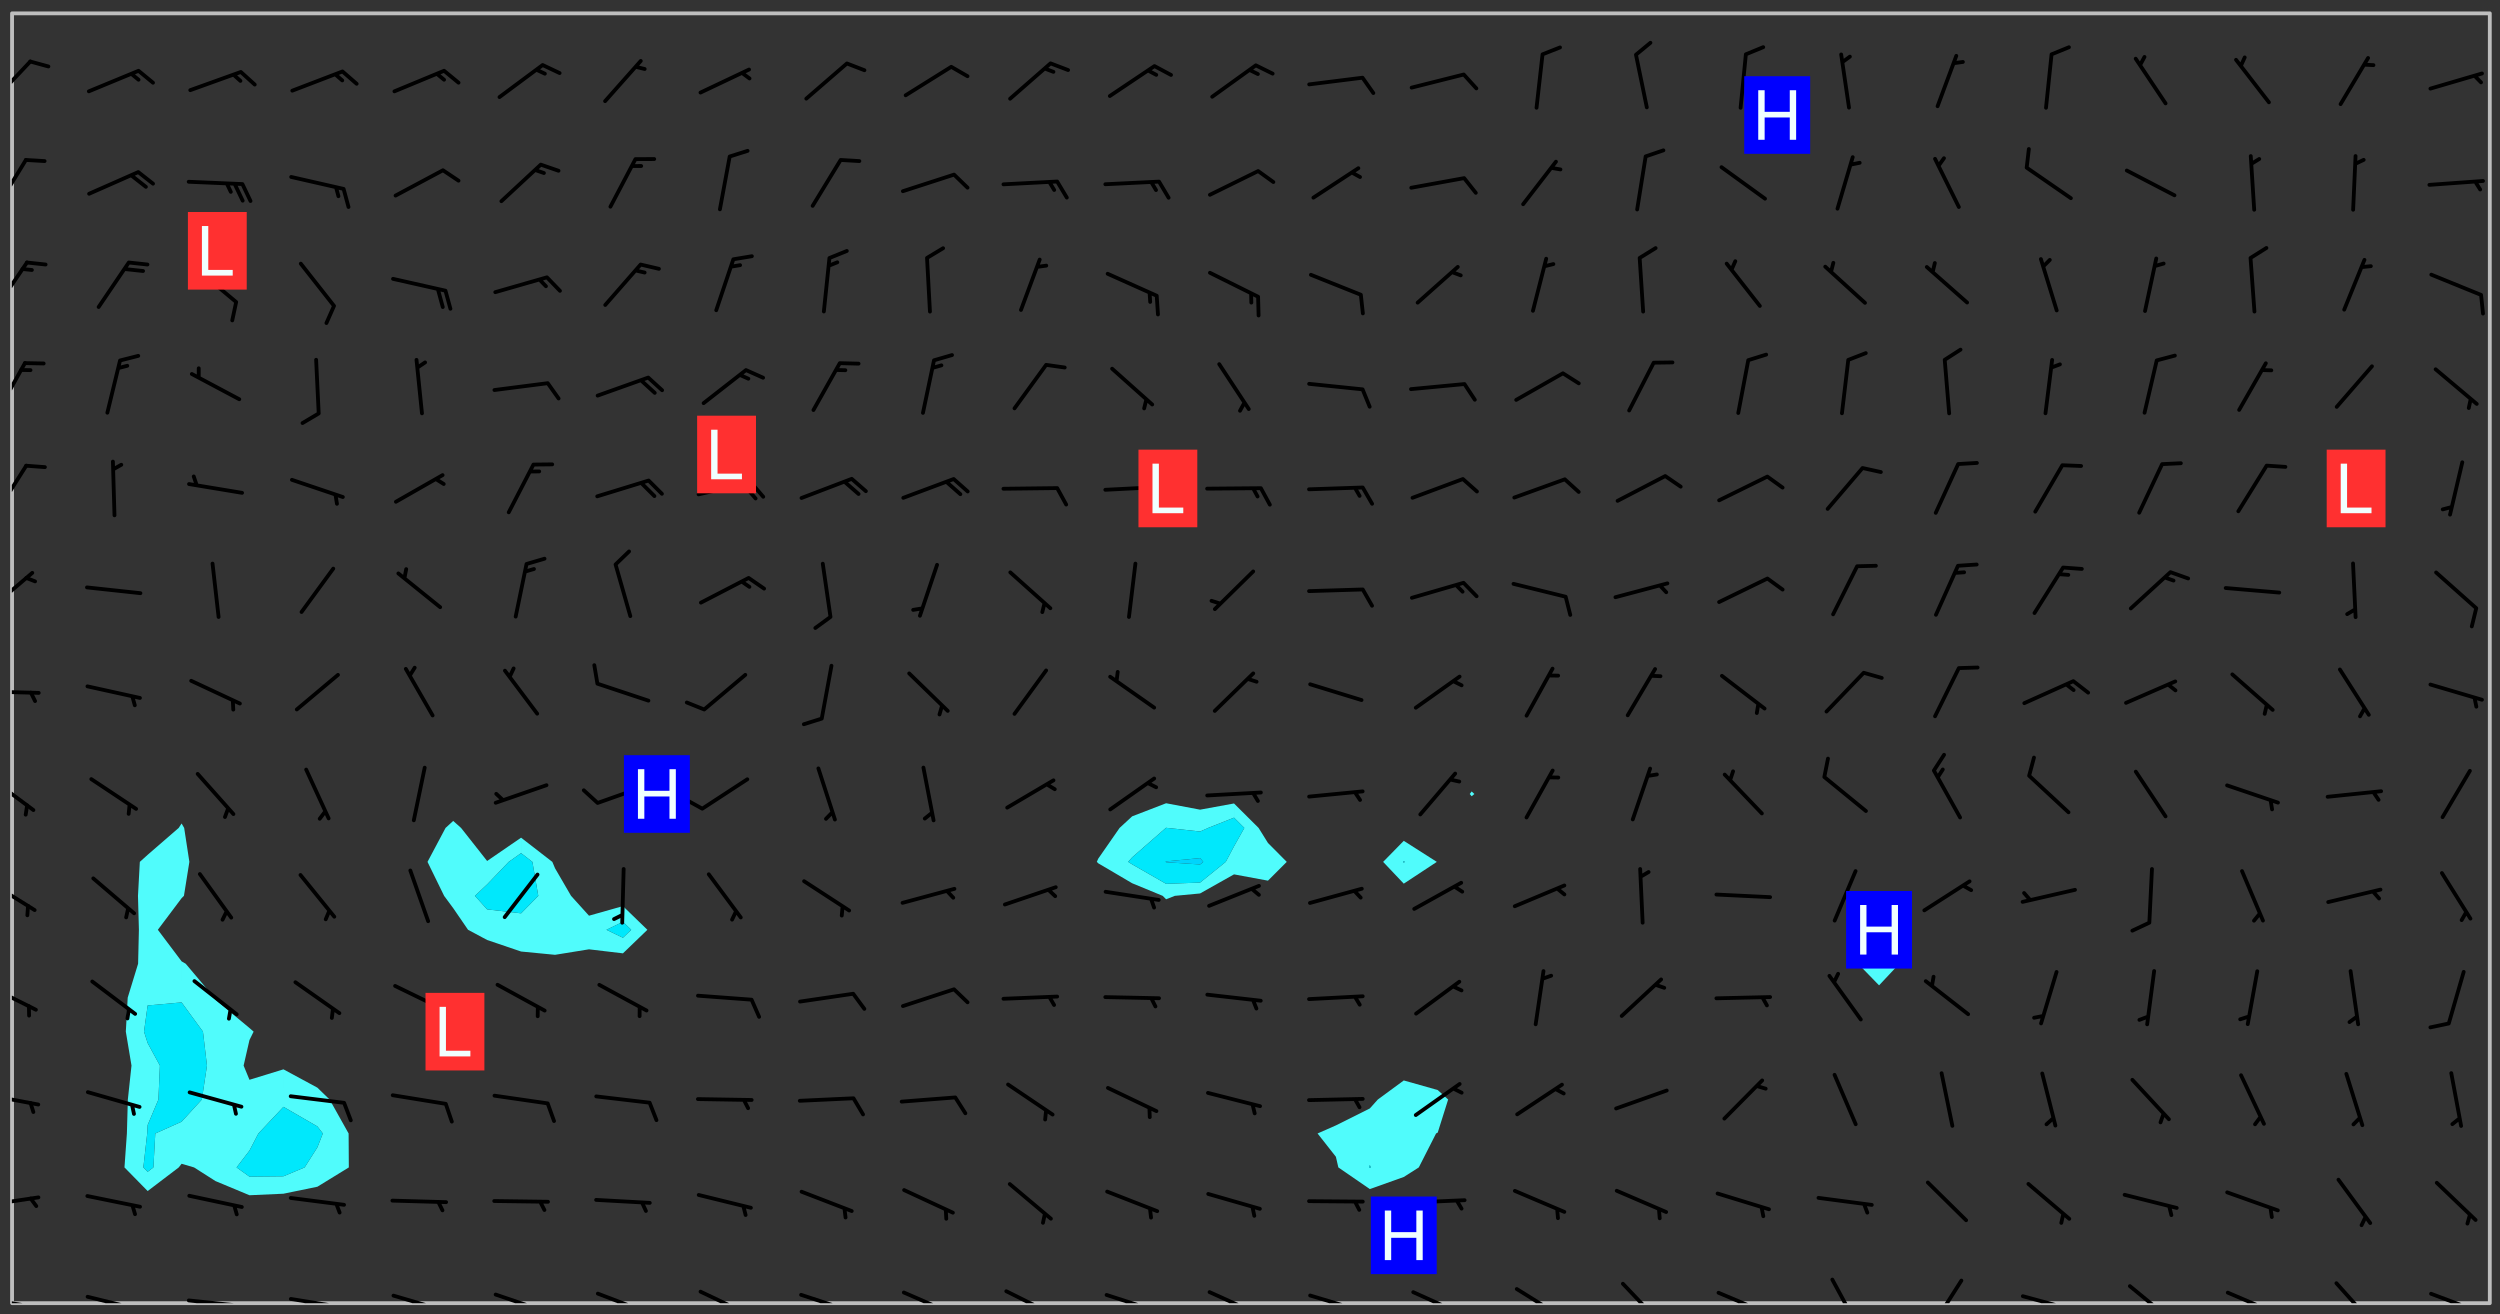 <svg xmlns="http://www.w3.org/2000/svg" role="img" xmlns:xlink="http://www.w3.org/1999/xlink" viewBox="142.45 309.95 326.84 171.84"><rect x="142.45" y="309.95" width="326.84" height="171.84" fill="#333333" stroke="none"/><defs><clipPath id="a"><path d="M144 311.672h1v168.656h-1zm0 0"/></clipPath><clipPath id="b"><path d="M144 311.672h324v168.656H144zm0 0"/></clipPath><clipPath id="c"><path d="M467 311.672h1v168.656h-1zm0 0"/></clipPath><clipPath id="d"><path d="M144 479h4v1.328h-4zm0 0"/></clipPath><clipPath id="e"><path d="M146 480h2v.328h-2zm0 0"/></clipPath><clipPath id="f"><path d="M153 479h8v1.328h-8zm0 0"/></clipPath><clipPath id="g"><path d="M159 480h2v.328h-2zm0 0"/></clipPath><clipPath id="h"><path d="M166 479h9v1.328h-9zm0 0"/></clipPath><clipPath id="i"><path d="M172 480h2v.328h-2zm0 0"/></clipPath><clipPath id="j"><path d="M180 479h8v1.328h-8zm0 0"/></clipPath><clipPath id="k"><path d="M186 480h2v.328h-2zm0 0"/></clipPath><clipPath id="l"><path d="M193 479h8v1.328h-8zm0 0"/></clipPath><clipPath id="m"><path d="M199 480h2v.328h-2zm0 0"/></clipPath><clipPath id="n"><path d="M207 478h8v2.328h-8zm0 0"/></clipPath><clipPath id="o"><path d="M212 480h2v.328h-2zm0 0"/></clipPath><clipPath id="p"><path d="M220 478h8v2.328h-8zm0 0"/></clipPath><clipPath id="q"><path d="M225 480h2v.328h-2zm0 0"/></clipPath><clipPath id="r"><path d="M233 478h8v2.328h-8zm0 0"/></clipPath><clipPath id="s"><path d="M246 478h9v2.328h-9zm0 0"/></clipPath><clipPath id="t"><path d="M252 480h2v.328h-2zm0 0"/></clipPath><clipPath id="u"><path d="M260 478h8v2.328h-8zm0 0"/></clipPath><clipPath id="v"><path d="M273 478h8v2.328h-8zm0 0"/></clipPath><clipPath id="w"><path d="M286 478h9v2.328h-9zm0 0"/></clipPath><clipPath id="x"><path d="M292 480h2v.328h-2zm0 0"/></clipPath><clipPath id="y"><path d="M300 478h8v2.328h-8zm0 0"/></clipPath><clipPath id="z"><path d="M313 479h8v1.328h-8zm0 0"/></clipPath><clipPath id="A"><path d="M319 480h1v.328h-1zm0 0"/></clipPath><clipPath id="B"><path d="M326 478h8v2.328h-8zm0 0"/></clipPath><clipPath id="C"><path d="M340 478h7v2.328h-7zm0 0"/></clipPath><clipPath id="D"><path d="M354 477h6v3.328h-6zm0 0"/></clipPath><clipPath id="E"><path d="M366 478h8v2.328h-8zm0 0"/></clipPath><clipPath id="F"><path d="M381 476h5v4.328h-5zm0 0"/></clipPath><clipPath id="G"><path d="M394 477h6v3.328h-6zm0 0"/></clipPath><clipPath id="H"><path d="M406 479h8v1.328h-8zm0 0"/></clipPath><clipPath id="I"><path d="M412 480h2v.328h-2zm0 0"/></clipPath><clipPath id="J"><path d="M420 477h7v3.328h-7zm0 0"/></clipPath><clipPath id="K"><path d="M433 478h8v2.328h-8zm0 0"/></clipPath><clipPath id="L"><path d="M447 477h6v3.328h-6zm0 0"/></clipPath><clipPath id="M"><path d="M460 478h8v2.328h-8zm0 0"/></clipPath><clipPath id="N"><path d="M465 480h2v.328h-2zm0 0"/></clipPath><clipPath id="O"><path d="M144 466h4v2h-4zm0 0"/></clipPath><clipPath id="P"><path d="M144 452h4v3h-4zm0 0"/></clipPath><clipPath id="Q"><path d="M144 438h4v5h-4zm0 0"/></clipPath><clipPath id="R"><path d="M144 424h4v6h-4zm0 0"/></clipPath><clipPath id="S"><path d="M144 411h4v6h-4zm0 0"/></clipPath><clipPath id="T"><path d="M144 400h4v1h-4zm0 0"/></clipPath><clipPath id="U"><path d="M144 384h3v6h-3zm0 0"/></clipPath><clipPath id="V"><path d="M144 370h3v8h-3zm0 0"/></clipPath><clipPath id="W"><path d="M144 357h2v7h-2zm0 0"/></clipPath><clipPath id="X"><path d="M144 344h3v7h-3zm0 0"/></clipPath><clipPath id="Y"><path d="M144 330h3v8h-3zm0 0"/></clipPath><clipPath id="Z"><path d="M144 317h3v7h-3zm0 0"/></clipPath><g id="aa" clip-path="url(#clip1)"><path fill="#fff" fill-opacity="0" fill-rule="evenodd" d="M0 0h1000v1000H0zm0 0"/><path fill="#d3d3d3" fill-opacity="0" fill-rule="evenodd" d="M162.152 355.867l-.234.293.059.234.117.172.176.234.293.348.113.059.117-.172.059-.234.176-.176.465-.176h.699l.234.293.289.816.059.176.176.23.352.234.699.699.172.176.234.348.234.41.289.582.41.465.23.234.234.176.117.23.176.293.172 1.164v.234l.059.289.059.117.117.117.348.41.117.172.176.176.176.234.117.172.172.352.059.234.234.406.234-.059-.176.176-.059.93h-.582l-.234-.113-.348.113-.117.117-.059.293-.059.176-.117.172-.465.293-.059.234-.059.113v.645l.059.172v.41l.059.059v.406l.059.406.117.176.059.059.23.641-.059.293v.699l-.059.582v.234l-.059.23-.055.352v1.922l.055.117h.426l-.367.117-.023.352.891 1.168 1.742.539 1.34.359v.539l.09.809.535.715 1.52.27.891-.086.09 1.164.535.18 1.16-.18 2.055-.984 1.16-.363 1.879-.176 1.695-.18-.18.719-1.516.086-1.25.09-.805.27-1.074.809.27.719.535.898-.18.625-.266.809.266 1.078.625.898.805.18 1.25-.18-.266.723.098.504.055.293v.172l.059.293v.406l.176.117.352.117h.406l.293-.176.113-.117.059-.117.117-.23.059-.176.352-.465.23-.176.176-.059.176.059.059.176.117.988.055.469.059.172.117.234.176.059.816.059h.289l.117.234.059.406.059.352v1.105l.117.293.117.348.289.699.176.352.582.754.352.176.172.059.469.234.641.465.348.234.293.176.293.055.23.062.816.348.293.176.113.172.352.352.117.176.523.641v.289l.059.352v.348l.059.352.059.289.117.059.172.059h.176l.582.234.176.117.176.289.176.234.113.234.293.23.117.117v.41l.059.055.289.234.234.117.059.117.117.172.059.117.23.234.059.176.234.059.117.059-.117.113-.059.117v.117l-.117.293-.117.289v.582l.176.117.117.059.059.117.117.117.113.059.176.348.059.352.059.406v.176l-.059.176-.117.699v.172l.117.176.293.293h.406l.176.117.117.172.117.293v.234h-.527l-.23-.234h-.234l-.176.059-.059.699.059.348.117.176.176.41.117.23.289.469.176.055h.523l.234.059.758.641.059.293v.234l.059.059.23.348v.352l-.117.172v.293l.293.289.293.176.172.059.293.176.293.117.582.406.289.234.293.176.219.16.016.012.23.176.641.523.176.234.117.176.176.176.113.172v.641l.117.176.469.117.582.117.234.059.23.113.293.117.113.059.586.352.289.172.176.062.176.055.176.059.699.352.289.176.234.055.289.176.234.117.641.406.293.117.172.059.234.059.41.059.23.059.234.117.059.172-.41.176.469.059.059.293.113.234.176.055.234.059.176.059.406.117.641.234.117.172.059.234v.176l-.059.117-.059.406.234.234.117.059.348.117.641.23.176.117.289.117.176.176.234.465.582 1.105.176.176.348.176.176.117.352.117 1.047.523.234.059.465.113.293.059.465.176.758.582.234.234.348.465.176.176.289.234.816.699.293.176.289.289.293.176.293.289.695.641.176.176.293.234.289.234.469.289.641.582.348.234.234.293.348.348.352.465.934.992.348.406.117.176.234.059.113.117.645.176.23.113.234.059.293.176.23.117.934.699.406.406.234.176.406.176.234.117.816.348.348.234.234.117.293.289.23.117.758.352.352.172.23.059.293.117.234.059.871.176h.816l.469.23.172.059.875.699.465.117.293.059.176.059.23.059.469.059.348.059.352.059.406.059h.293l.172.059v.23l.176.176h.293l.348.059.352.059.699.117h.641l.465-.234.293-.176.172-.117.41-.172.289-.176.934-.465.469-.293.523-.293.465-.172.465-.176 1.051-.465.289-.117.41-.117.289-.117.527-.176 1.516-.699.582-.348.289-.059.293-.059.348-.117.875-.23.352-.117h.113l.234-.059.875-.234.234-.059h.812l.352-.059.816-.117.172-.059.352-.055.293-.059.23-.059.816-.176.176-.059h.348l.234-.059.465-.117.758-.172.234-.059h.348l.41-.117.289-.059 1.285-.059h.289l.41-.059.23-.059h.176l.875-.117h.406l.41-.117h.348l.352-.113.871-.059h1.75l1.047.289.41.117.289.117.352.117.289.117 1.051.172.289.059h.293l.293.059.172.059.41.059.172.059.117.059h.117l.117.059.352.059h.113l.41.066 1.922.395 1.926.395 1.52.449 1.695.719 2.145.805 1.605-.719 1.43-.805 1.16-1.078 1.25-.449 3.035-.719 1.875-.359 2.145-1.348 2.234-1.254 2.5-1.258 1.695-.449 1.785-.18 1.16-.27.625.539 1.34-.27.715-.988.984-1.344.445-.18.805-.359 1.875-.539 1.785-.449 1.25-.27 1.16-.09 1.699-.09 1.961-.27 1.25-.09h.539l.625-.09h.891l2.145-.18 2.41-.18 2.59-.09 1.695.18 1.609.09 1.43.359 1.16.719 1.875.988 1.16 1.527.266.715.629.09.355.898.535.539.535 1.527 1.074.359h.535l-.805.535.09 1.707.715 2.695.891.805.895.988.715 1.258 1.785.539 1.52-.18.355 1.344 1.609-.805.98-.539.27.27.316-.215.219-.145.801.449.449-.359h.355l.535-.27.539-.719.535-.27.625-.988 1.16.449.84.371 1.395.617 1.695-.18h1.605l1.785.09.18-1.707.535-1.344.805.27.492.848.402.406-.09.539v.359l.715.449.711-.27h1.43l.359.988.445 1.258.715 1.344 1.25.629 1.695.629.715-.18.18-.539.98-.09.449.359.086 1.258-.266.629-.535.18v.539l.715.984.266.539.984.988.801 1.078-.266.359-.09.898-.625 2.332-.355 2.066-.09 1.793-.18.719-.09.539v1.438l-.98 1.883-.359 1.707-.535.898-.805 1.168-.266.539 2.055 1.254.086.359-.355.539-.09-.18v.809l.09 1.438-.445.715-1.074.094-.266.715.535.898.805.719 1.16.809 1.34.27.445.359-.355.449-1.789-.09-1.25-.449-.715-.719-.625-.09-.176 3.59-.188 1.309h89.359V311.703h-55.27v49.082l.762.125 3.289.543 2.023 2.836v2.754l2.352.332 2.348.332h4.051l-1.379 4.16-2.023.707-2.023.703-.543.344-2.594 1.617-.188.117-2.023-2.078-.73-2.742-2.672-2.078-1.375-3.5-.066-.082-1.957-2.672 2.75-1.418v-49.082H294.422v91.414l.117.031.133.012.074.074.105.047.09.059.086.059.09.059.297.297.059.09.031.117.027.117.016.137-.031.117-.059.09-.059.086-.043.105-.047.102-.027.121v.145l.176.27.148.148.074.086.074.074.043.105.062.09.059.086.043.105.059.09.047.102.043.105.059.086.117.18.074.074.062.086.059.09.043.105.059.09.059.086.062.09.059.09.043.102.117.18.074.074.059.086.074.074.09.059.105.047h.148l.133-.016.133.016.102-.047.074-.074.047-.102-.016-.133v-.148l-.047-.105-.027-.117-.047-.102-.027-.121-.043-.102-.062-.09-.043-.102-.043-.105-.031-.117-.016-.133-.012-.137.086-.059.059-.086.121-.031.043.105.016.133v.117l.059.102.059.09.09.059.148.148.059.09.043.105-.012.102.086.059.105.047.086.059.09.059.074.074-.117.027-.105.047-.086.059-.074.074-.059.09-.062.086-.027.121-.047.102-.043.105-.031.117-.012.133-.016.133v.148l.027.117.047.105.043.102.059.09.074.074.09.059.074.074.09.059.059.09.043.105.047.102.117.031.133.016h.148l.117-.031.105.043.043.105.047.102.027.121L299.5 410l.027.117.031.121.027.117.105.043.102.047.133-.016.148.148.062.086.074.074.07.074.09.062.105.043.102.043.117.031.137.016.117-.031.074-.074.027-.117-.012-.133-.031-.121-.027-.117.043-.105h.117l.09.062.117.027h.148l.133.016h.148l.133.016.133-.016h.148l.133-.016.133-.012.137.012.117-.027.133-.016.191-.059-.059.176-.016.133-.027.121-.016.133-.059.086-.133.016-.105.047-.105.043-.117.031-.117.027-.266.031h-.148l-.133.016-.074.074.059.086.148.148.117.18.074.07.09.062.09.059.086.059.09.059.102.043.105.062.105.043.086.059.105.047.102.043.18.117.059.09-.043.102-.047.105.016.133.223.223.059.09.043.102.031.121.043.102.016.133.031.117.012.137.031.117.148.148.102.043.105.043.117.031.133.016.137.016h.117l.117-.031.09-.059.043-.105.047-.102.043-.105.031-.117.012-.133v-.148l-.012-.133-.016-.133-.031-.117-.043-.105-.047-.105-.043-.102-.043-.105-.016-.133.016-.133.027-.117.031-.117.027-.121.047-.102.09-.059.086-.062.074-.074.09-.059.223-.223.059-.086.074-.074.117-.18.059-.086v-.148l-.074-.074-.102-.047-.105-.043-.102-.043-.059-.09-.047-.105-.027-.117.09-.059.117-.031.102-.043.18-.117.148-.148.012-.133-.012-.105-.09-.059-.133.016h-.148l-.133.016-.133-.016-.121-.031-.086-.059-.074-.074-.059-.09-.062-.086-.117-.18-.059-.086.031-.121.086-.059.121-.031.059-.086v-.121l-.031-.117-.059-.09-.059-.086-.047-.105-.027-.117-.016-.133.059-.09.074-.074.09-.059.117-.18.074-.074.059-.086.148-.148.121-.031.133-.016.133.016.074.074.043.105.016.133-.031.117-.117.031-.133.012-.148.148-.043.105-.047.102-.027.121-.031.117v.148l.031.117.043.105.059.09.074.07.074.074.117.031.121.027.117-.027.133-.016h.117l.09.059.074.074.047.105.059.086.102.047.133.016.105.043.086.059-.012.105-.074.074-.18.117-.059.09-.09.059-.07.074-.074.074-.062.09-.027.117-.016.133.016.133-.016.133v.148l.016.133.027.117.031.121.074.074.09.059.086.059.09.059.117.031v.086l-.102.047-.09.059-.266.031-.117.027h-.148l-.105.043-.102.047-.059.09-.062.234-.012.133-.031.121-.016.133v.293l-.012.133.012.137.016.133.133.016.133.012.121.031.086.059.074.074.047.105.043.102.016.133v.445l-.016.133v.445l.031.266.027.117.016.133.031.117.086.211.031.266v.148l-.031.117-.027.117-.031.121-.027.117-.031.117-.031.121-.012.133-.016.133.09.059.117-.031.102.016.047.105-.031.266v.441l-.043.105-.047.105-.043.102-.043.105-.059.086-.031.121-.043.117-.031.117-.016.133.016.133.059.09.105.047.086.059.059.086-.012.137-.031.117-.043.102v.445l-.016.133v.148l-.031.117-.043.105-.027.117-.047.105-.043.102-.031.121-.027.117-.031.133-.031.117-.027.117-.043.105-.031.117-.031.121-.012.133-.016.133v.297l.027.117v.148l.047.398.027.117.059.09.121.031h.148l.133-.016.059.09v.117l-.059.09-.09.059-.102.043-.105.047-.09.059-.086.059-.137.016-.117-.031-.133-.016-.102.047-.062.086-.012.137-.016.133-.031.117-.027.117-.016.133-.031.121v.297l.016.133.031.117v.148l.012.133v.148l-.027.117-.047.102-.027.121-.031.117-.059.09-.074.074-.102.043-.105.047-.117.027-.121.031-.102-.047.059-.086.105-.047.027-.117.031-.117.027-.121.031-.117v-.148l.016-.133-.031-.117-.043-.105-.105.016-.074.074-.102.043-.09.062-.074.074-.043.102-.016.133-.031.117L304.25 426l-.031.117-.027.117-.031.121-.027.117-.031.117-.043.105-.09.059h-.09l-.117-.031-.031-.086.016-.137-.031-.117v-.148l-.012-.133v-.148l-.062-.234-.027-.121-.043-.102-.047-.105-.059-.086-.059-.09-.043-.105-.062-.086-.148-.148-.07-.074-.105-.047-.105-.043-.102-.043-.297-.297-.09-.074-.086-.059-.105-.043-.09-.062-.086-.059-.105-.043-.09-.059-.086-.062-.074-.07-.105-.047-.086-.059-.105-.043-.09-.062-.102-.043-.105-.043-.086-.059-.105-.047-.105-.043-.102-.047-.09-.059-.102-.043-.105-.043-.09-.062-.117-.027-.133-.016-.133.016H299.75l-.133.016-.117-.031-.09-.059-.074-.074-.09-.059-.102-.047h-.148l-.121-.027-.102-.043-.074-.074-.117-.18-.09-.059-.102-.043-.09-.062-.105-.043-.09-.059-.086-.059-.105-.047-.059-.086-.059-.09-.043-.105-.047-.102-.074-.074-.086-.059-.074-.074-.09-.059-.223-.223-.043-.105-.031-.266.105-.043h.145l.105.043.074.074.09.059.086.059.105.047.09.059.148.148.07.074.148.148.062.086.074.074.086.059.074.074.09.062.09.059.086.059.27.176.102.047.105.043.102.043.047-.074.059-.086.074-.074.07-.074.105.043.074.074.059.09.043.102.047.105.043.105.121.027.117-.027.074-.09.043-.105.059-.09.074-.074.105-.043.117-.027.133.012.09.059.148.148.059.09.043.105.047.102.043.105.043.102.105.047.105.043.133.016.086-.059.059-.09.074-.074.105-.043.117.027.105.047.102.043.105.043.102.047.18.117v.117l-.016.133.016.133.016.137.059.086.102.047.121.027.117.031h.148l.117-.031.059-.09.18-.117.059-.09.074-.074.059-.086.117-.18.18-.117.117.031.09.059.043.074-.016.133v.117l.09.059h.148l.133-.016.133-.012.266-.031.105-.043.117-.031.121-.027.074-.074.07-.074.062-.09-.016-.105-.047-.102-.102-.043-.105-.016-.117.027-.266.031h-.148l-.074-.074-.09-.059-.117-.031-.117-.027-.133-.016h-.148l-.133.016h-.297l-.105-.047-.148-.148-.043-.102-.059-.09.223-.223.086-.059.105-.043.117-.031.133-.016.133.016.137.016.102.043.133-.012.09-.062.102-.043.062-.09-.047-.102-.09-.059-.117-.031-.102-.043-.059-.09-.062-.09v-.117l.016-.133.105-.047.074-.07v-.121l-.09-.059-.031-.117.09-.059.074-.074.043-.105.059-.09.047-.102.016-.133v-.148l-.047-.105-.043-.102-.09-.059-.133-.016-.102-.043-.137-.016-.117-.031h-.445l-.133-.016-.133-.012-.133-.016-.117-.031h-.148l-.133-.016-.133-.012-.266-.031-.121-.043-.086-.059-.074-.074v-.148l.012-.133.105-.047.102-.043.133-.016h.152l.133-.016h.293l.121.031.102.043.09.059.234.062.121-.047.09-.059.102-.043.133-.016.105.043.102.047.133.012.121-.027h.145l.121-.031.117-.027.105-.047.074-.074.086-.059.148-.148.059-.086.047-.105.027-.117.016-.105-.102-.043-.09-.059-.117-.031-.105-.043-.09-.062-.074-.086-.074-.074-.102-.043-.105-.047-.102-.043-.059-.09-.047-.102-.086-.211-.062-.086-.059-.09-.074-.074-.086-.059h-.27l-.117.031-.09.059-.102.043-.133.016-.105-.016-.027-.117-.062-.09-.117-.031-.102-.043-.148-.148-.031-.117-.016-.105.074-.074.18-.117.117-.027.117-.031.137.016.102.043.105.043.102.047.105.043.117.031.133.016.117.027.133.016.105-.016.09-.059-.074-.074-.105-.043-.074-.074-.074-.09-.148-.148-.086-.059-.09-.059-.074-.074-.09-.059-.102-.047-.121-.027-.102-.047-.105-.043-.117-.031-.102-.043-.121-.031h-.148l-.117.031-.105.043-.086.062-.18.117-.086.059-.09.059-.105.047-.086.059-.105.043-.102.043-.105.047-.074.074-.059.09-.059.086-.047.105-.059.086-.074.074-.133-.012-.117-.031h-.117l-.074.074-.09.059-.074.074-.09.059-.086.059-.105.047-.102.043-.137.016-.102-.043-.148-.148-.105-.047h-.086l-.105.047-.102.043-.121.031-.117-.031-.074-.074v-.117l.031-.121.074-.07.059-.09.074-.074.117-.031.105-.043h.293l.133-.016.137-.016.102-.043.09-.059.102-.047.09-.059.133-.012.09.059.133.012.09-.059.086-.059.105-.043.09-.059.086-.062.09-.059.148-.148.059-.086.059-.09.105-.043.133-.016.117.027.121.031.059-.059.059-.09.031-.266.027-.117.105.012.133.016.102-.043.09-.059.059-.09.074-.074.059-.09.047-.102.012-.133-.012-.133-.047-.105-.148-.148-.059-.09-.059-.086-.043-.105v-.445l.016-.133v-.148l.012-.133-.059-.059-.09.059-.102-.043-.18-.117-.086-.059-.062-.09-.059-.09-.074-.074-.086-.059-.121.031-.102.012-.105.047-.086.059-.105.043-.148.148-.09.059-.086.059-.09.062-.105.043-.133.016v-.121l.105-.043.117-.031.074-.07.043-.105v-.148l-.027-.117-.148-.148-.133-.016h-.148l-.117.031-.105.043-.102.043-.09.062-.117.027-.074-.074.012-.133-.043-.102-.043-.105-.09-.059-.117.027-.121.031-.117.031-.102.043-.121.031-.102.043-.105.043-.09.059-.102.016v-.117l.016-.133-.059-.09-.074.043-.148.148-.059.09-.074.074-.047.105-.043.102-.074.074-.059.09-.074.074-.059.086-.074.074-.09.062-.074.07-.074.074-.102.016-.133.016-.105-.043v-.121l.148-.148.043-.102.059-.09.047-.102.043-.105.059-.09.031-.117.043-.102.031-.121.027-.117.047-.105.043-.102.043-.105.074-.07.09-.062.09-.059.102-.043h.297l.266-.031.105-.043-.074-.074-.117-.031-.105-.043-.09-.059-.102-.047-.09-.059-.102-.043-.105-.043-.09-.062-.086-.059-.105-.043-.102-.043-.121-.031-.117-.031-.102-.043L297.5 410.25l-.102-.043-.09-.059-.043-.105-.016-.133.102-.043.133-.016.137.016.133-.016.102-.043.059-.09.016-.105-.09-.059-.074-.074-.102-.043-.09-.059-.148-.148-.043-.105-.016-.133v-.293l-.059-.09-.09-.059-.074-.074-.043-.105-.031-.117-.059-.09-.074-.074-.117-.027-.074-.074-.09-.059-.09-.062-.086-.059-.074-.074-.059-.086-.047-.105-.086-.059-.148-.148-.195-.059-.133.016-.102.043-.074.074-.047.102-.043.105-.059.09-.059.086-.297.297-.09.059h-.086l-.062-.086-.043-.105.031-.117.059-.09.027-.117-.012-.133-.09-.062-.105.047-.117.027-.117.031-.27.176-.102.047-.117.027-.105.047-.09.059-.102.043-.059-.086-.047-.105.016-.133.047-.105.07-.074.074-.07.059-.09v-.148l-.043-.105h-.238l-.102.047-.031.117-.027.117-.031.121-.074.043-.133.016-.074-.047-.043-.102-.043-.105-.047-.102-.043-.105-.121.031-.102.043-.133.016-.117.031-.105.043-.09.059-.102.047-.121.027-.133.016-.102-.043-.059-.09-.047-.105-.043-.102-.043-.105v-.117l.059-.09.086-.059.18-.117.102-.047.105-.043.105-.059.102-.043.09-.062.102-.043.105-.059.102-.047.09-.059.105-.043.102-.043.09-.062.102-.043.137-.016.117.031.102.043.121.031.102.043.105.047.102.043.105.043.102.047.105.043.102.043.105.047.086.059.105.043.117.031.105.043.102.047.09.059.105.043.102.043.105.047.117.027.102.047.121.027h.148l.086-.059.016-.102.059-.09-.027-.117-.074-.074-.117-.18-.074-.074-.09-.074-.18-.117-.086-.059-.105-.043-.102-.047-.27-.176-.059-.09-.074-.074-.059-.09-.043-.102-.031-.117-.016-.137v-.562l-.012-.133-.016-.133-.031-.117-.016-.133-.012-.133-.031-.121-.223-.223-.059-.086-.016-.105.031-.117.133-.016v-91.414H172.992v1.453l-.059.234-.352 1.051-.172.523-.117.348-.176.41-.117.172-.234.293-.23.059h-.352l-.117.059-.23.406v.293l.117.176.23.23.117.234.641.758.293.465.176.234.23.352.234.348.641.816.176.465.172.41.117.695.176.469.117 1.398.059.465v.875l.117 1.047v4.781l-.059.465-.352 1.281-.176.523-.113.41-.352.93L172.934 336l-.234.582-.117.176-.172.348-.176.406-.352.816-.059.293-.113.293-.117.289-.059.176-.117.875-.059.406-.059.117-.059.176-.059.172-.23.527-.117.172v.234l-.117.234-.059.172-.176.586v.289l-.059.176v.293l-.059.113-.059.527v.172l-.055.234v2.621l-.176.816-.117.176-.176.234-.117.172-.113.234-.586.934-.23.289-.293.465-.176.234-.289.352-.352.699-.113.23-.176.41-.176.23-.406.527-.816.699-.293.172-.289.234-.176.117-.176.176-.523.406-.527.176-.172.176-.234.055-.641.176h-.758m12.211 31.023l-1.074.449.359.895 1.25-.715.445-.539-.98-.09"/><path fill="#d3d3d3" fill-opacity="0" fill-rule="evenodd" d="M201.508 416.598h-.895l.449.629.98.359.805-.09.445-.988-.176.09-.715-.355-.895.355m154.621 59.07l-.059-.523v-.293l.113-.293.059-.23.469-.469h.113l.117-.113.117-.059h.176l.234-.059h.348l.234.059.117.059.23.172.059.176.117.582v.293l-.117.176-.172.289-.176.176-.527.523-.23.234-.117.059h-.176l-.117-.059-.406-.293-.176-.117-.117-.059-.059-.113-.055-.117m6.641-10.957l-.059-.172v-1.109l.059-.172.176-.059.172-.059h.176l.234-.059.117.059.059.699-.059.172-.117.176-.117.059-.234.523-.113.059h-.234l-.059-.117m9.613-14.391l-.117-.176v-.699l.293-.875.117-.172.176-.352.113-.23.117-.293.352-.758.117-.23.172-.234h.176l.117-.059h.641l.117.059.234.234.172.113.352.293.117.117.113.176v.113l.117.059.117.117v.699l-.059.176v.23l-.059.176-.348 1.051-.117.23-.117.234-.117.059-.23.234-.641.289h-.875l-.41-.117-.641-.465"/><path fill="none" stroke="#bebebe" stroke-linecap="round" stroke-linejoin="round" stroke-miterlimit="10" stroke-width=".5" d="M467.957 311.695H144.027v168.625h323.93v-168.625"/><g clip-path="url(#a)"><path fill="#fff" fill-opacity="0" fill-rule="evenodd" d="M144 475.891v4.438h.004H144V311.672h.004H144v164.219"/></g><g clip-path="url(#b)"><path fill="#fff" fill-opacity="0" fill-rule="evenodd" d="M144.004 480.328V311.672h22.188v105.938l-.379.582-4.059 3.516-1.023.922-.242 4.441.121 4.438-.105 4.438-1.359 4.438-.246 4.438.742 4.441-.477 4.438-.125 4.438-.316 4.438 3.031 3.09 4.066-3.09.371-.477 1.629.477 2.809 1.789 4.438 1.848 4.441-.199 4.438-.914 4.109-2.523-.027-4.438-2.484-4.438-1.598-1.551-4.438-2.398-4.441 1.367-.766-1.855.766-3.344.543-1.098-.543-.473-4.438-3.688-.156-.277-3.742-4.438-.539-.312-3.105-4.125 3.105-4.133.305-.305.711-4.441-.68-4.438-.336-.582v-105.938h35.508v105.602l-1 .918-2.359 4.438 2.172 4.441 1.188 1.605 1.941 2.832 2.496 1.332 4.438 1.508 4.441.43 4.438-.719 4.438.527 3.195-3.078-3.195-3.098-4.438 1.254-2.344-2.594-2.094-3.602-.355-.84-4.086-3.164-4.438 3.047-3.406-4.32-1.031-.918V311.672h93.203v103.293l-4.438 1.711-1.645 1.516-2.793 4.02-.184.418.184.184 4.438 2.609 3.988 1.648.449.449 1.141-.449 3.301-.312 4.438-2.496 4.438.824 2.457-2.457-2.457-2.473-1.223-1.965-3.215-3.199-4.438.812-4.441-.84V311.672h31.07V419.875l-2.699 2.754 2.699 2.848v25.727l-3.395 2.496-1.043 1.164-4.438 2.219-2.395 1.055 2.395 3.043.32 1.395 4.117 2.832 4.438-1.582 1.965-1.25 2.258-4.438.215-.113 1.363-4.324-1.363-1.242-4.438-1.254v-25.727l4.32-2.848-4.32-2.754V311.672h8.875v101.75l-.254.332.254.293.355-.293-.355-.332v-101.75h53.262v121.109l-2.746 3.164 2.746 2.824 2.652-2.824-2.652-3.164V311.672h79.887v168.656H144.004"/></g><path fill="#50fcfc" fill-rule="evenodd" d="M161.754 465.664l-3.031-3.09.316-4.438.125-4.438.477-4.438-.742-4.441.246-4.438 1.359-4.438.105-4.438-.121-4.438.242-4.441 1.023-.922 4.059-3.516.379-.582.336.582.68 4.438-.711 4.441-.305.305-3.105 4.133 3.105 4.125V441l-4.438.398-.477 3.422.477 1.496 1.602 2.945-.195 4.438-1.406 3.328-.059 1.109-.504 4.438.562.574.754-.574.246-4.438 3.438-1.539 2.648-2.898.672-4.438-.527-4.441L166.191 441v-5.367l.539.312 3.742 4.438.156.277 4.438 3.688.543.473-.543 1.098-.766 3.344.766 1.855 4.441-1.367v4.902l-3.277 3.484-1.164 2.234-1.688 2.203 1.688 1.207 4.441-.047 2.77-1.16 1.668-2.625.711-1.812-.711-.922-4.438-2.562V449.75l4.438 2.398 1.598 1.551 2.484 4.438.027 4.438-4.109 2.523-4.438.914-4.441.199-4.438-1.848-2.809-1.789-1.629-.477-.371.477-4.066 3.09"/><path fill="#00e8fc" fill-rule="evenodd" d="M161.754 463.148l-.562-.574.504-4.438.059-1.109 1.406-3.328.195-4.438-1.602-2.945-.477-1.496.477-3.422L166.191 441l2.793 3.82.527 4.441-.672 4.438-2.648 2.898-3.438 1.539-.246 4.438-.754.574m13.312.633l-1.688-1.207 1.688-2.203 1.164-2.234 3.277-3.484 4.438 2.562.711.922-.711 1.812-1.668 2.625-2.77 1.16-4.441.047"/><path fill="#50fcfc" fill-rule="evenodd" d="M200.512 427.07l-2.172-4.441 2.359-4.438 1-.918 1.031.918 3.406 4.32 4.438-3.047v2.02l-1.621 1.145-2.816 2.941-1.598 1.5 1.598 1.77 4.438.516 2.25-2.285-.77-4.441-1.48-1.145v-2.02l4.086 3.164.355.84 2.094 3.602 2.344 2.594 4.438-1.254v2.051l-2.16 1.047 2.16 1.039 1.082-1.039-1.082-1.047v-2.051l3.195 3.098-3.195 3.078-4.438-.527-4.438.719-4.441-.43-4.438-1.508-2.496-1.332-1.941-2.832-1.188-1.605"/><path fill="#00e8fc" fill-rule="evenodd" d="M206.137 428.84l-1.598-1.77 1.598-1.5 2.816-2.941 1.621-1.145 1.48 1.145.77 4.441-2.25 2.285-4.438-.516m17.754 3.707l-2.16-1.039 2.16-1.047 1.082 1.047-1.082 1.039"/><path fill="#50fcfc" fill-rule="evenodd" d="M286.027 422.812l-.184-.184.184-.418 2.793-4.02 1.645-1.516 4.438-1.711 4.441.84 4.438-.812v1.855l-3.387 1.344-1.051.469-4.305-.469-.137-.023-.035.023-4.402 3.844-.523.594.523.324 4.438 2.547 4.441-.164 3.355-2.707 1.082-2.035 1.348-2.402-1.348-1.344v-1.855l3.215 3.199 1.223 1.965 2.457 2.473-2.457 2.457-4.438-.824-4.438 2.496-3.301.312-1.141.449-.449-.449-3.988-1.648-4.438-2.609"/><path fill="#00e8fc" fill-rule="evenodd" d="M290.465 422.953l-.523-.324.523-.594 4.402-3.844.035-.023.137.023 4.305.469v3.477l-4.441.422-.074.07.074.047 4.441.293.418-.34-.418-.492v-3.477l1.051-.469 3.387-1.344 1.348 1.344-1.348 2.402-1.082 2.035-3.355 2.707-4.441.164-4.438-2.547"/><path fill="#00d4fc" fill-rule="evenodd" d="M294.902 422.676l-.074-.047.074-.07 4.441-.422.418.492-.418.34-4.441-.293"/><path fill="#50fcfc" fill-rule="evenodd" d="M317.098 461.18l-2.395-3.043 2.395-1.055 4.438-2.219v7.398l-.094.312.094.066.133-.066-.133-.312v-7.398l1.043-1.164 3.395-2.496 4.438 1.254 1.363 1.242-1.363 4.324-.215.113-2.258 4.438-1.965 1.25-4.438 1.582-4.117-2.832-.32-1.395"/><path fill="#00e8fc" fill-rule="evenodd" d="M321.535 462.641l-.094-.066.094-.312.133.312-.133.066"/><path fill="#50fcfc" fill-rule="evenodd" d="M325.973 425.477l-2.699-2.848 2.699-2.754v2.66l-.094.094.094.102.148-.102-.148-.094V419.875l4.32 2.754-4.32 2.848"/><path fill="#00e8fc" fill-rule="evenodd" d="M325.973 422.73l-.094-.102.094-.094.148.094-.148.102"/><path fill="#50fcfc" fill-rule="evenodd" d="M334.848 414.047l-.254-.293.254-.332.355.332-.355.293m53.262 24.723l-2.746-2.824 2.746-3.164 2.652 3.164-2.652 2.824"/><g clip-path="url(#c)"><path fill="#fff" fill-opacity="0" fill-rule="evenodd" d="M467.996 480.328H468V311.672h-.004H468v168.656h-.004"/></g><g clip-path="url(#d)"><path fill="none" stroke="#000" stroke-linecap="round" stroke-linejoin="round" stroke-miterlimit="10" stroke-width=".5" d="M147.461 480.945l-6.922-1.23"/></g><g clip-path="url(#e)"><path fill="none" stroke="#000" stroke-linecap="round" stroke-linejoin="round" stroke-miterlimit="10" stroke-width=".5" d="M146.453 480.766l.375 1.168"/></g><g clip-path="url(#f)"><path fill="none" stroke="#000" stroke-linecap="round" stroke-linejoin="round" stroke-miterlimit="10" stroke-width=".5" d="M160.727 481.172l-6.824-1.688"/></g><g clip-path="url(#g)"><path fill="none" stroke="#000" stroke-linecap="round" stroke-linejoin="round" stroke-miterlimit="10" stroke-width=".5" d="M159.734 480.926l.297 1.191"/></g><g clip-path="url(#h)"><path fill="none" stroke="#000" stroke-linecap="round" stroke-linejoin="round" stroke-miterlimit="10" stroke-width=".5" d="M174.125 480.691l-6.988-.727"/></g><g clip-path="url(#i)"><path fill="none" stroke="#000" stroke-linecap="round" stroke-linejoin="round" stroke-miterlimit="10" stroke-width=".5" d="M173.109 480.586l.461 1.137"/></g><g clip-path="url(#j)"><path fill="none" stroke="#000" stroke-linecap="round" stroke-linejoin="round" stroke-miterlimit="10" stroke-width=".5" d="M187.414 480.891l-6.938-1.121"/></g><g clip-path="url(#k)"><path fill="none" stroke="#000" stroke-linecap="round" stroke-linejoin="round" stroke-miterlimit="10" stroke-width=".5" d="M186.406 480.727l.395 1.16"/></g><g clip-path="url(#l)"><path fill="none" stroke="#000" stroke-linecap="round" stroke-linejoin="round" stroke-miterlimit="10" stroke-width=".5" d="M200.633 481.32l-6.742-1.984"/></g><g clip-path="url(#m)"><path fill="none" stroke="#000" stroke-linecap="round" stroke-linejoin="round" stroke-miterlimit="10" stroke-width=".5" d="M199.648 481.031l.25 1.203"/></g><g clip-path="url(#n)"><path fill="none" stroke="#000" stroke-linecap="round" stroke-linejoin="round" stroke-miterlimit="10" stroke-width=".5" d="M213.902 481.461L207.25 479.195"/></g><g clip-path="url(#o)"><path fill="none" stroke="#000" stroke-linecap="round" stroke-linejoin="round" stroke-miterlimit="10" stroke-width=".5" d="M212.934 481.133l.195 1.211"/></g><g clip-path="url(#p)"><path fill="none" stroke="#000" stroke-linecap="round" stroke-linejoin="round" stroke-miterlimit="10" stroke-width=".5" d="M227.172 481.582l-6.562-2.508"/></g><g clip-path="url(#q)"><path fill="none" stroke="#000" stroke-linecap="round" stroke-linejoin="round" stroke-miterlimit="10" stroke-width=".5" d="M226.219 481.219l.152 1.215"/></g><g clip-path="url(#r)"><path fill="none" stroke="#000" stroke-linecap="round" stroke-linejoin="round" stroke-miterlimit="10" stroke-width=".5" d="M240.379 481.84l-6.344-3.023"/></g><g clip-path="url(#s)"><path fill="none" stroke="#000" stroke-linecap="round" stroke-linejoin="round" stroke-miterlimit="10" stroke-width=".5" d="M253.859 481.426l-6.676-2.195"/></g><g clip-path="url(#t)"><path fill="none" stroke="#000" stroke-linecap="round" stroke-linejoin="round" stroke-miterlimit="10" stroke-width=".5" d="M252.887 481.105l.211 1.211"/></g><g clip-path="url(#u)"><path fill="none" stroke="#000" stroke-linecap="round" stroke-linejoin="round" stroke-miterlimit="10" stroke-width=".5" d="M267.055 481.734l-6.441-2.809"/></g><g clip-path="url(#v)"><path fill="none" stroke="#000" stroke-linecap="round" stroke-linejoin="round" stroke-miterlimit="10" stroke-width=".5" d="M280.293 481.898l-6.285-3.137"/></g><g clip-path="url(#w)"><path fill="none" stroke="#000" stroke-linecap="round" stroke-linejoin="round" stroke-miterlimit="10" stroke-width=".5" d="M293.809 481.41l-6.688-2.164"/></g><g clip-path="url(#x)"><path fill="none" stroke="#000" stroke-linecap="round" stroke-linejoin="round" stroke-miterlimit="10" stroke-width=".5" d="M292.836 481.094l.215 1.211"/></g><g clip-path="url(#y)"><path fill="none" stroke="#000" stroke-linecap="round" stroke-linejoin="round" stroke-miterlimit="10" stroke-width=".5" d="M306.98 481.781l-6.398-2.906"/></g><g clip-path="url(#z)"><path fill="none" stroke="#000" stroke-linecap="round" stroke-linejoin="round" stroke-miterlimit="10" stroke-width=".5" d="M320.461 481.34l-6.73-2.023"/></g><g clip-path="url(#A)"><path fill="none" stroke="#000" stroke-linecap="round" stroke-linejoin="round" stroke-miterlimit="10" stroke-width=".5" d="M319.48 481.047l.242 1.203"/></g><g clip-path="url(#B)"><path fill="none" stroke="#000" stroke-linecap="round" stroke-linejoin="round" stroke-miterlimit="10" stroke-width=".5" d="M333.613 481.777l-6.402-2.895"/></g><g clip-path="url(#C)"><path fill="none" stroke="#000" stroke-linecap="round" stroke-linejoin="round" stroke-miterlimit="10" stroke-width=".5" d="M346.707 482.188l-5.961-3.719"/></g><g clip-path="url(#D)"><path fill="none" stroke="#000" stroke-linecap="round" stroke-linejoin="round" stroke-miterlimit="10" stroke-width=".5" d="M359.461 482.879l-4.84-5.098"/></g><g clip-path="url(#E)"><path fill="none" stroke="#000" stroke-linecap="round" stroke-linejoin="round" stroke-miterlimit="10" stroke-width=".5" d="M373.594 481.699l-6.473-2.738"/></g><g clip-path="url(#F)"><path fill="none" stroke="#000" stroke-linecap="round" stroke-linejoin="round" stroke-miterlimit="10" stroke-width=".5" d="M385.344 483.418L382 477.238"/></g><g clip-path="url(#G)"><path fill="none" stroke="#000" stroke-linecap="round" stroke-linejoin="round" stroke-miterlimit="10" stroke-width=".5" d="M395.098 483.293l3.777-5.926"/></g><g clip-path="url(#H)"><path fill="none" stroke="#000" stroke-linecap="round" stroke-linejoin="round" stroke-miterlimit="10" stroke-width=".5" d="M413.691 481.25l-6.781-1.84"/></g><g clip-path="url(#I)"><path fill="none" stroke="#000" stroke-linecap="round" stroke-linejoin="round" stroke-miterlimit="10" stroke-width=".5" d="M412.707 480.98l.27 1.195"/></g><g clip-path="url(#J)"><path fill="none" stroke="#000" stroke-linecap="round" stroke-linejoin="round" stroke-miterlimit="10" stroke-width=".5" d="M426.328 482.562l-5.426-4.469"/></g><g clip-path="url(#K)"><path fill="none" stroke="#000" stroke-linecap="round" stroke-linejoin="round" stroke-miterlimit="10" stroke-width=".5" d="M440.16 481.711l-6.457-2.766"/></g><g clip-path="url(#L)"><path fill="none" stroke="#000" stroke-linecap="round" stroke-linejoin="round" stroke-miterlimit="10" stroke-width=".5" d="M452.59 482.945l-4.688-5.234"/></g><g clip-path="url(#M)"><path fill="none" stroke="#000" stroke-linecap="round" stroke-linejoin="round" stroke-miterlimit="10" stroke-width=".5" d="M466.848 481.57l-6.574-2.48"/></g><g clip-path="url(#N)"><path fill="none" stroke="#000" stroke-linecap="round" stroke-linejoin="round" stroke-miterlimit="10" stroke-width=".5" d="M465.891 481.207l.156 1.219"/></g><g clip-path="url(#O)"><path fill="none" stroke="#000" stroke-linecap="round" stroke-linejoin="round" stroke-miterlimit="10" stroke-width=".5" d="M147.473 466.492l-6.945 1.043"/></g><path fill="none" stroke="#000" stroke-linecap="round" stroke-linejoin="round" stroke-miterlimit="10" stroke-width=".5" d="M146.465 466.645l.73.984m13.562.086l-6.887-1.402m5.887 1.199l.348 1.176m13.961-.941l-6.871-1.465m5.871 1.254l.336 1.176m14.027-1.25l-6.969-.895m5.957.762l.434 1.148m13.922-1.363l-7.023-.199m6 .172l.547 1.098m13.793-1.121l-7.027-.098m6.004.086l.559 1.09m13.773-.934l-7.016-.387m5.996.332l.516 1.113m13.723-.414l-6.824-1.676m5.832 1.434l.301 1.188m13.875-.52l-6.559-2.527m5.602 2.16l.148 1.215m14.031-.633l-6.375-2.957m5.445 2.527l.066 1.223m13.68-.008l-5.379-4.527m4.598 3.867l-.258 1.199m14.938-1.523l-6.547-2.559m5.594 2.184l.145 1.219m14.227-1.152l-6.75-1.941m5.77 1.66l.254 1.199m14.18-1.859l-7.027-.059m6.004.051l.566 1.09m13.77-1.266l-7.02.309m5.996-.262l.625 1.055m13.438.426l-6.469-2.746m5.527 2.344l.109 1.223m14.141-.805l-6.457-2.777m5.516 2.375l.102 1.223m14.285-1.18l-6.719-2.059m5.742 1.758l.234 1.207m14.184-1.477l-6.969-.918m5.953.785l.43 1.148m12.918.992l-5.004-4.934m18.492 4.746l-5.348-4.559m4.566 3.895l-.262 1.199m15.09-1.957l-6.812-1.715m5.82 1.465l.293 1.191m13.918-.621l-6.621-2.355m5.656 2.012l.18 1.215m12.867.785l-4.156-5.668m3.555 4.844l-.535 1.105m14.91-.684l-5.074-4.863m4.336 4.156l-.332 1.18"/><g clip-path="url(#P)"><path fill="none" stroke="#000" stroke-linecap="round" stroke-linejoin="round" stroke-miterlimit="10" stroke-width=".5" d="M147.453 454.352l-6.906-1.305"/></g><path fill="none" stroke="#000" stroke-linecap="round" stroke-linejoin="round" stroke-miterlimit="10" stroke-width=".5" d="M146.449 454.164l.363 1.168m13.883-.668l-6.758-1.93m5.773 1.648l.254 1.199m14.051-.945l-6.773-1.875m5.789 1.602l.266 1.199m14.137-1.434l-6.977-.859m6.977.859l.879 2.289m12.414-2.156l-6.934-1.125m6.934 1.125l.793 2.324m12.531-2.383l-6.953-1.008m6.953 1.008l.832 2.309m12.496-2.402l-6.977-.82m6.977.82l.895 2.285m12.445-2.637l-7.027-.117m6.004.098l.559 1.094m13.777-1.297l-7.02.328m7.02-.328l1.25 2.109m12.059-2.219l-7.008.547m7.008-.547l1.316 2.07m11.406.168l-5.824-3.93m4.977 3.359l-.129 1.219m14.551-1.098l-6.34-3.031m5.418 2.59L292.766 456m14.418-1.434l-6.809-1.734m5.82 1.48l.289 1.195m14.125-1.891l-7.027.16m6.004-.137l.602 1.07m13.09-3.043l-5.734 4.062m4.902-3.473l1.094.551m13.117-1.051l-5.859 3.879m5.008-3.312l1.078.586m13.469-.387l-6.621 2.348m19.098-3.668l-4.945 4.992m4.227-4.266l1.176.352m9.004-1.812l2.766 6.461m12.637.211l-1.41-6.883m14.879 6.848l-1.719-6.812m1.469 5.82L410 456.938m16.004-.664l-4.777-5.152m4.082 4.406l-.402 1.156m13.523.191l-2.996-6.355m2.559 5.434l-.73.98m14.031.117l-2.094-6.707m1.789 5.734l-.859.871m14.074.203l-1.285-6.906m1.098 5.902l-.957.766"/><g clip-path="url(#Q)"><path fill="none" stroke="#000" stroke-linecap="round" stroke-linejoin="round" stroke-miterlimit="10" stroke-width=".5" d="M147.141 441.961l-6.281-3.152"/></g><path fill="none" stroke="#000" stroke-linecap="round" stroke-linejoin="round" stroke-miterlimit="10" stroke-width=".5" d="M146.227 441.5l.027 1.227m13.863-.227l-5.605-4.234m4.789 3.621l-.191 1.211m14.285-.543l-5.527-4.34m4.723 3.707l-.215 1.207m14.445-.723l-5.75-4.043m4.914 3.453l-.152 1.219m14.59-1.113l-6.32-3.074m6.32 3.074l.086 2.449m13.148-2.301l-6.164-3.375m5.27 2.883l-.016 1.23m14.23-.746l-6.172-3.355m5.273 2.867l-.008 1.227m14.641-2.156l-7.008-.523m7.008.523l.984 2.246m12.301-3.02l-6.953 1.023m6.953-1.023l1.457 1.977m11.723-2.559l-6.68 2.191m6.68-2.191l1.77 1.699m11.715-.75l-7.02.289m6-.246l.617 1.059m13.719-.883l-7.023-.148m6.004.129l.551 1.094m13.766-.75l-6.984-.793m5.969.676l.449 1.141m13.898-1.605l-7.02.371m5.996-.32l.633 1.051m13.023-3.004l-5.656 4.172m4.832-3.562l1.109.527m10.715-2.527l-1.023 6.953m.875-5.941l1.152-.41m14.375.488l-5.152 4.777m4.402-4.082l1.16.402m13.84 1.207l-7.023.164m6.004-.141l.602 1.07m8.168-3.863l4.105 5.703m-3.508-4.871l.543-1.102m11.457.961l5.543 4.32m-4.734-3.691l.211-1.207m14.055 6.102l2.027-6.727m-1.734 5.75l-1.203.238m14.781.859l.914-6.969m-.781 5.957l-1.148.43m14.164.555l1.246-6.914m-1.066 5.91l-1.168.375m15.422.652l-.992-6.957m.848 5.945l-.988.723m12.977.184l1.953-6.75m-1.953 6.75l-2.402.508"/><g clip-path="url(#R)"><path fill="none" stroke="#000" stroke-linecap="round" stroke-linejoin="round" stroke-miterlimit="10" stroke-width=".5" d="M146.98 428.93l-5.961-3.723"/></g><path fill="none" stroke="#000" stroke-linecap="round" stroke-linejoin="round" stroke-miterlimit="10" stroke-width=".5" d="M146.113 428.387l-.086 1.223m13.957-.258l-5.34-4.566m4.562 3.902l-.266 1.199m13.742.031l-4.105-5.699m3.508 4.871l-.543 1.102m14.613-.395l-4.422-5.457m3.777 4.664l-.477 1.129m13.391.25l-2.332-6.629m12.336 6.098l4.293-5.566m11.074 6.297l.188-7.027m-.16 6.004l-1.098.547m16.57-.215l-4.184-5.645m3.574 4.824l-.527 1.109m15.305-1.195l-5.891-3.832m5.035 3.273l-.109 1.223m14.727-3.496l-6.781 1.832m5.797-1.566l.836.895m13.398-1.375l-6.652 2.262m5.684-1.934l.895.844m13.535.492l-6.945-1.066m5.938.91l.402 1.156m13.711-2.84l-6.523 2.613m5.574-2.23l.938.789m13.453-.797L313.707 428m5.789-1.594l.844.895m13.141-1.941l-6.141 3.418m5.246-2.922l1.031.668m13.352-.812l-6.484 2.715m5.539-2.32l.949.777m9.906-3.324l.324 7.02m-.277-6l1.055-.625m8.867 2.945l7.02.34m8.438 3.066l2.734-6.473m14.906 1.34l-5.918 3.793m5.055-3.242l1.07.602m6.723 1.531l6.852-1.574M407.875 427.625l-.805-.926m16.375 3.879l.344-7.02m-.344 7.02l-2.219 1.043m17.074-1.316l-2.738-6.473m2.34 5.531l-.773.953m16.535-4.062l-6.836 1.629m5.844-1.391l.809.922m11.945 2.633l-3.73-5.957m3.188 5.09l-.609 1.062"/><g clip-path="url(#S)"><path fill="none" stroke="#000" stroke-linecap="round" stroke-linejoin="round" stroke-miterlimit="10" stroke-width=".5" d="M146.816 415.855l-5.633-4.203"/></g><path fill="none" stroke="#000" stroke-linecap="round" stroke-linejoin="round" stroke-miterlimit="10" stroke-width=".5" d="M145.996 415.246l-.188 1.211m14.434-.758l-5.855-3.891m5.004 3.324l-.121 1.219m13.695.027l-4.672-5.25m3.992 4.484l-.426 1.152m13.555.18l-2.938-6.383m2.512 5.453l-.742.977m12.301.203l1.426-6.883m9.281 4.59l6.641-2.297m-5.672 1.961l-.898-.832m13.254 1.191l6.625-2.344m-6.625 2.344l-1.809-1.656m15.492 2.406l5.887-3.844m-5.887 3.844l-2.148-1.188m19.488 2.609l-2.164-6.688m1.852 5.715l-.855.879m14.066.199l-1.328-6.898m1.137 5.895l-.957.77m16.824-5l-6.051 3.57m5.172-3.051l1.047.641m12.996-1.398l-5.746 4.043m4.91-3.453l1.094.555m13.691.684l-7.016.387m5.996-.328l.633 1.047m13.691-1.254l-6.996.684m5.977-.582l.68 1.02m12.438-3.449l-4.562 5.344m3.898-4.566l1.199.266m12.211-1.441l-3.422 6.137m2.926-5.242l1.227.023m12.008-1.172l-2.27 6.648m1.941-5.684l1.211-.195m8.867.016l4.859 5.078m-4.152-4.34l.387-1.164m11.93.742l5.441 4.445m-5.441-4.445l.48-2.406m13.844 1.559l3.426 6.137m-3.426-6.137l1.332-2.059m-.832 2.953l.664-1.031m11.289.816l5.148 4.781m-5.148-4.781l.633-2.371m17.203 7.688l-3.891-5.852m18.586 4.051l-6.652-2.254m5.688 1.926l.195 1.211m14.254-2.371l-6.992.727m5.973-.621l.688 1.02m11.938-3.789l-3.574 6.051"/><g clip-path="url(#T)"><path fill="none" stroke="#000" stroke-linecap="round" stroke-linejoin="round" stroke-miterlimit="10" stroke-width=".5" d="M147.512 400.535l-7.023-.191"/></g><path fill="none" stroke="#000" stroke-linecap="round" stroke-linejoin="round" stroke-miterlimit="10" stroke-width=".5" d="M146.492 400.504l.543 1.102m13.711-.41l-6.863-1.516m5.863 1.297l.328 1.18m13.738-.23l-6.367-2.973m5.441 2.539l.062 1.227m13.688-4.539l-5.383 4.52m14.254-5.305l3.504 6.09m-2.992-5.207l.648-1.039m11.797.391l4.219 5.621m-3.605-4.805l.523-1.109m10.953 1.992l6.668 2.219m-6.668-2.219l-.406-2.418m14.371 5.793l5.371-4.527m-5.371 4.527l-2.277-.914m17.641 2.105l1.273-6.91m-1.273 6.91l-2.34.738m18.812-1.746l-5.039-4.898m4.305 4.188l-.344 1.18m13.941-5.758l-4.137 5.68m12.508-4.855l5.754 4.035m-4.918-3.449l.152-1.219m17.719.195l-5.031 4.906m4.297-4.191l1.172.375m13.719 2.395l-6.715-2.062m19.535-1.004l-5.727 4.07m4.895-3.477l1.098.547m11.887-2.18l-3.398 6.152m2.902-5.258l1.227.02m12.676-.863l-3.582 6.047m3.062-5.164l1.223.055m13.609 4.227l-5.574-4.277m4.762 3.652l-.203 1.211m13.977-5.262l-4.867 5.07m4.867-5.07l2.359.672m10.078-1.285l-3.113 6.301m3.113-6.301l2.453-.074M413.508 399l-6.41 2.879M413.508 399l1.938 1.504m-2.871-1.086l.969.75m13.293-1.133l-6.441 2.805m5.504-2.395l.961.762m12.711 2.551l-5.277-4.641m4.508 3.965l-.281 1.195m13.617.125l-3.781-5.926m3.23 5.062l-.602 1.066m15.945-2.172l-6.738-1.988m5.758 1.699l.246 1.199"/><g clip-path="url(#U)"><path fill="none" stroke="#000" stroke-linecap="round" stroke-linejoin="round" stroke-miterlimit="10" stroke-width=".5" d="M146.672 384.844l-5.344 4.559"/></g><path fill="none" stroke="#000" stroke-linecap="round" stroke-linejoin="round" stroke-miterlimit="10" stroke-width=".5" d="M145.895 385.508l1.141.449m6.785.789l6.988.754m10.219 3.113l-.793-6.98m15.785.656l-4.148 5.672m12.656-5.043l5.469 4.414m-4.676-3.773l.234-1.203m15.73-.672l-1.418 6.879m1.418-6.879l2.355-.691m-2.562 1.691l1.18-.344m10.668-.594l1.93 6.754m-1.93-6.754l1.766-1.703m15.633 3.465l-6.238 3.23m6.238-3.23l2.02 1.395m-2.926-.926l1.008.699m10.598 3.926l-1.008-6.957m1.008 6.957l-1.98 1.449m13.672-1.598l2.242-6.66m-1.914 5.691l-1.211.199m17.938-.215l-5.238-4.688m4.477 4.004l-.293 1.191m12.172-6.34l-.844 6.977m11.23-1.027l5.012-4.926m-4.281 4.211l-1.168-.371m19.773-1.484l-7.023.215m7.023-.215l1.215 2.129m11.961-3l-6.75 1.961m6.75-1.961l1.711 1.758m-2.691-1.473l.855.879m13.477.656l-6.82-1.684m6.82 1.684l.602 2.379m12.699-4.125l-6.793 1.809m5.805-1.547l.836.898m13.23-1.793l-6.32 3.074m6.32-3.074l1.984 1.445m9.742-3.051l-3.141 6.285m3.141-6.285l2.453-.062m10.73 0l-2.879 6.41m2.879-6.41l2.449-.164m-2.867 1.098l1.223-.082m12.941-.621l-3.742 5.949m3.742-5.949l2.449.18m-2.992.688l1.223.09m13.355-.355l-5.184 4.746m5.184-4.746l2.312.824m-3.066-.133l1.156.41m13.824 1.57l-7.004-.598m16.984 3.809l-.336-7.02m.289 6l-1.055.625m16.875-.777l-5.25-4.672m5.25 4.672l-.582 2.383"/><g clip-path="url(#V)"><path fill="none" stroke="#000" stroke-linecap="round" stroke-linejoin="round" stroke-miterlimit="10" stroke-width=".5" d="M145.875 370.836l-3.75 5.945"/></g><path fill="none" stroke="#000" stroke-linecap="round" stroke-linejoin="round" stroke-miterlimit="10" stroke-width=".5" d="M145.875 370.836l2.445.184m8.891-.723l.207 7.023m-.176-6.004l1.066-.605m8.855 2.523l6.934 1.148m-5.926-.98l-.391-1.164m19.492 2.691l-6.656-2.246m5.688 1.922l.199 1.211m13.809-3.75l-6.102 3.484m5.211-2.98l1.039.656m11.73-2.539l-3.23 6.242m3.23-6.242l2.453-.027m-2.926.938l1.227-.016m14.305 1.191l-6.719 2.066m6.719-2.066l1.738 1.734m-2.719-1.434l1.738 1.734m12.625-1.773l-6.855 1.547m6.855-1.547l1.602 1.863m-2.598-1.637l1.598 1.859m12.57-2.566l-6.566 2.504m6.566-2.504l1.848 1.613m-2.805-1.246l1.848 1.613m12.434-1.957l-6.586 2.461m6.586-2.461l1.836 1.629m-2.797-1.27l1.84 1.625m12.656-.797l-7.027.086m7.027-.086l1.176 2.152m12.137-2.289l-7.02.359m7.02-.359l1.258 2.105m12.059-1.957l-7.027.062m7.027-.062l1.172 2.156m-2.191-2.148l.586 1.078m13.746-1.176l-7.02.238m7.02-.238l1.227 2.129m-2.246-2.094l.613 1.062m13.504-2.203l-6.586 2.453m6.586-2.453l1.836 1.629m11.492-1.594L340.422 375m6.609-2.383l1.816 1.648m11.309-2.078l-6.23 3.242m6.23-3.242l2.023 1.387m11.328-1.316l-6.305 3.102m6.305-3.102l1.992 1.438m10.453-2.559l-4.562 5.344m4.562-5.344l2.395.527m10.105-1.047L395.52 377m2.934-6.383l2.449-.145m11.172.301l-3.543 6.07m3.543-6.07l2.449.098m10.594-.242l-3 6.355m3-6.355l2.449-.117m11.219.312l-3.707 5.969m3.707-5.969l2.449.164m8.441 6.285l1.141-6.934m-.973 5.926l-1.164.395m14.078.57l1.605-6.844m-1.371 5.848l-1.188.312"/><g clip-path="url(#W)"><path fill="none" stroke="#000" stroke-linecap="round" stroke-linejoin="round" stroke-miterlimit="10" stroke-width=".5" d="M145.707 357.422l-3.414 6.141"/></g><path fill="none" stroke="#000" stroke-linecap="round" stroke-linejoin="round" stroke-miterlimit="10" stroke-width=".5" d="M145.707 357.422l2.453.047m-2.949.848l1.227.023m11.707-1.262l-1.66 6.828m1.66-6.828l2.379-.605m-2.621 1.602l1.188-.305m8.438 1.074l6.203 3.301m-5.301-2.82v-1.227m15.684 5.906l-.336-7.02m.336 7.02L182 365.258m14.902-8.262l.715 6.992m-.609-5.973l1.016-.684m16.035 2.715l-6.969.895m6.969-.895l1.422 2m11.719-2.734l-6.617 2.359m6.617-2.359l1.812 1.656m-2.773-1.312l1.812 1.656m11.926-2.98l-5.539 4.324m5.539-4.324l2.238 1m-3.047-.371l1.121.5m11.953-2.031l-3.445 6.125m3.445-6.125l2.453.062m-2.953.828l1.227.031m11.59-1.297l-1.445 6.875m1.445-6.875l2.355-.684m-2.566 1.684l1.18-.34m13.691-.062l-4.137 5.684m4.137-5.684l2.43.344m11.438 4.836l-5.242-4.68m4.48 4l-.293 1.191m13.68.086l-3.863-5.871m3.301 5.016l-.586 1.078m16.027-2.801l-6.988-.719m6.988.719l.926 2.273m12.395-2.965l-6.996.664m6.996-.664l1.352 2.051m11.52-3.457l-6.109 3.477m6.109-3.477l2.07 1.312m9.797-2.699l-3.211 6.25m3.211-6.25l2.453-.035m9.91-.293l-1.309 6.906m1.309-6.906l2.34-.727m10.734.691l-.828 6.977m.828-6.977l2.289-.887m10.32.875l.582 7.004m-.582-7.004l2.066-1.328m11.977 1.344l-.871 6.973m.742-5.961l1.148-.434m12.656-.516l-1.594 6.844m1.594-6.844l2.371-.629m11.891 1.004l-3.488 6.098m2.98-5.211l1.227.035m13.156-.527l-4.609 5.305m18.309-.387l-5.375-4.527m4.59 3.867l-.258 1.199"/><g clip-path="url(#X)"><path fill="none" stroke="#000" stroke-linecap="round" stroke-linejoin="round" stroke-miterlimit="10" stroke-width=".5" d="M145.973 344.27l-3.945 5.816"/></g><path fill="none" stroke="#000" stroke-linecap="round" stroke-linejoin="round" stroke-miterlimit="10" stroke-width=".5" d="M145.973 344.27l2.438.262m-3.012.586l1.219.129m12.668-.977l-3.941 5.816m3.941-5.816l2.441.262m-3.012.586l2.438.262m12.172 4.055l-5.387-4.512m5.387 4.512l-.512 2.402m13.305-1.895l-4.344-5.523m4.344 5.523l-.992 2.242m15.562-4.23l-6.855-1.547m6.855 1.547l.648 2.363m-1.645-2.59l.645 2.367m13.617-3.887l-6.754 1.941m6.754-1.941l1.703 1.766m-2.688-1.484l.855.883m12.379-2.836l-4.625 5.285m4.625-5.285l2.391.559m-3.062.211l1.195.277m11.598-1.734l-2.238 6.66m2.238-6.66l2.422-.402M238 344.816l1.207-.199m11.68-.934l-.73 6.988m.73-6.988l2.273-.922m-2.379 1.938l1.137-.457m11.727-.574l.383 7.02m-.383-7.02l2.102-1.266m12.629 1.484l-2.449 6.586m2.094-5.629l1.215-.164m14.438 3.934l-6.414-2.871m6.414 2.871l.164 2.449m-1.098-2.867l.082 1.227m14.105-.68l-6.293-3.129m6.293 3.129l.066 2.453m-.98-2.906l.031 1.223m14.316-1.027l-6.527-2.609m6.527 2.609l.266 2.438m12.41-6.078l-5.25 4.672m4.488-3.992l1.148.426m11.172-2.176l-1.734 6.809m1.48-5.816l1.191-.293m11.281-.801l.457 7.012m-.457-7.012l2.086-1.289m9.289 2.031l4.336 5.531m-3.703-4.727l.496-1.121m11.758.715l5.195 4.73m-4.441-4.043l.305-1.188m12.219.543L399.621 349.5m-4.504-3.969l.285-1.195m13.867-.516l2.066 6.715m-1.766-5.738l.863-.867m13.918-.188l-1.469 6.871m1.254-5.871l1.18-.336m11.359-.73l.512 7.008m-.512-7.008l2.078-1.309m12.816 1.555l-2.648 6.512m2.262-5.562l1.223-.125m14.41 3.758l-6.508-2.648m6.508 2.648l.25 2.438"/><g clip-path="url(#Y)"><path fill="none" stroke="#000" stroke-linecap="round" stroke-linejoin="round" stroke-miterlimit="10" stroke-width=".5" d="M145.832 330.863l-3.664 6"/></g><path fill="none" stroke="#000" stroke-linecap="round" stroke-linejoin="round" stroke-miterlimit="10" stroke-width=".5" d="M145.832 330.863l2.449.145m12.246 1.438l-6.426 2.836m6.426-2.836l1.93 1.516m-2.863-1.105l1.93 1.52m12.617-.363l-7.02-.301m7.02.301l1.059 2.215m-2.082-2.258l1.059 2.215m-2.078-2.258l.527 1.105m14.746-.387l-6.852-1.562m6.852 1.562l.641 2.367m-1.637-2.594l.32 1.184m13.664-3.395l-6.195 3.312m6.195-3.312l2.035 1.363m10.754-2.098L208 336.254m5.148-4.781l2.32.801m-3.066-.105l1.156.402m11.965-1.816l-3.27 6.219m3.27-6.219l2.457-.012m-2.93.914l1.227-.004m11.57-1.242l-1.281 6.906m1.281-6.906l2.34-.738m12.164 1.191l-3.66 6m3.66-6l2.449.145m12.379 1.77l-6.688 2.168m6.688-2.168l1.762 1.707m11.719-.805l-7.02.367m7.02-.367l1.262 2.102m-2.285-2.047l.633 1.051m13.707-1.094l-7.02.344m7.02-.344l1.254 2.109m-2.277-2.059l.629 1.055m13.352-2.484l-6.305 3.102m6.305-3.102l1.988 1.434m11.113-1.809l-5.879 3.852m5.023-3.293l1.074.594m13.613.145l-6.914 1.258m6.914-1.258l1.523 1.922m10.48-4.074l-4.293 5.562m3.668-4.754l1.211.207m11.141-1.703l-1.113 6.938m1.113-6.938l2.32-.793m7.594 2.199l5.691 4.121m11.465-5.43l-1.992 6.738m1.703-5.758l1.199-.242m9.852-.516l3.113 6.297m-2.66-5.383l.715-.996m10.812 1.234l5.781 3.992m-5.781-3.992l.285-2.438m12.805 2.812l6.234 3.242m9.973-5.129l.449 7.016m-.383-5.992l1.043-.645m12.59-.383l-.316 7.02m.27-5.996l1.109-.527m15.598 2.762l-7.008.508m5.988-.434l.652 1.039"/><g clip-path="url(#Z)"><path fill="none" stroke="#000" stroke-linecap="round" stroke-linejoin="round" stroke-miterlimit="10" stroke-width=".5" d="M146.41 317.992l-4.82 5.113"/></g><path fill="none" stroke="#000" stroke-linecap="round" stroke-linejoin="round" stroke-miterlimit="10" stroke-width=".5" d="M146.41 317.992l2.367.648m11.785.566l-6.496 2.684m6.496-2.684l1.891 1.559m-2.836-1.168l.945.777m13.375-1.016l-6.613 2.379m6.613-2.379l1.816 1.648m-2.781-1.305l.91.824m13.344-1.234l-6.562 2.512m6.562-2.512l1.852 1.613m-2.805-1.246l.922.805m13.312-1.262l-6.492 2.691m6.492-2.691l1.891 1.559m-2.836-1.168l.945.781m12.887-1.922l-5.641 4.191m5.641-4.191l2.219 1.051m-3.039-.441l1.109.523m12.539-1.668l-4.664 5.258m3.984-4.492l1.191.289m13.645.07l-6.348 3.012m5.426-2.574l.984.73m12.734-1.961l-5.312 4.598m5.312-4.598l2.289.883m11.352-.445l-5.961 3.723m5.961-3.723l2.125 1.227m10.855-1.68l-5.289 4.625m5.289-4.625l2.293.875m-3.062-.203l1.145.438m13.211-.754l-5.836 3.914m5.836-3.914l2.164 1.16m-3.012-.59l1.082.578m13.016-1.246l-5.703 4.109m5.703-4.109l2.199 1.086m-3.031-.488l1.102.543m13.68.477l-6.973.875m6.973-.875l1.414 2.008m11.82-2.426l-6.812 1.715m6.812-1.715l1.648 1.816m8.652-4.453l-.785 6.984m.785-6.984l2.285-.902m9.93.953l1.418 6.883m-1.418-6.883l1.891-1.562m12.477 1.508l-.688 6.992m.688-6.992l2.27-.934m10.191.953l1.023 6.953m-.875-5.941l.988-.727m13.914-.102l-2.449 6.586m2.094-5.625l1.215-.164m11.594-.996l-.727 6.988m.727-6.988l2.273-.926m8.727 1.496l3.906 5.844m-3.34-4.992l.582-1.082m11.969.375l4.301 5.559m-3.676-4.75l.508-1.121m16.129.074l-3.594 6.035m3.07-5.16l1.227.062m14.188 1.09l-6.742 1.98m5.762-1.691l.855.875"/><path fill="#00f" fill-rule="evenodd" d="M321.664 476.523h8.617V466.379h-8.617v10.145"/><path fill="azure" fill-rule="evenodd" d="M323.496 468.211h.832v2.824h3.289v-2.824h.832v6.48h-.832v-2.914h-3.289v2.914h-.832v-6.48"/><path fill="#ff3030" fill-rule="evenodd" d="M198.082 449.895h7.695V439.75h-7.695v10.145"/><path fill="azure" fill-rule="evenodd" d="M199.918 441.582h.832v5.738h3.195v.742h-4.027v-6.48"/><path fill="#00f" fill-rule="evenodd" d="M383.801 436.578h8.617v-10.145h-8.617v10.145"/><path fill="azure" fill-rule="evenodd" d="M385.633 428.266h.832v2.824h3.289v-2.824h.832v6.48h-.832v-2.914h-3.289v2.914h-.832v-6.48"/><path fill="#00f" fill-rule="evenodd" d="M224.02 418.828h8.617v-10.148h-8.617v10.148"/><path fill="azure" fill-rule="evenodd" d="M225.852 410.512h.836v2.824h3.285v-2.824h.832v6.48h-.832v-2.914h-3.285v2.914h-.836v-6.48"/><path fill="#ff3030" fill-rule="evenodd" d="M291.289 378.883h7.691v-10.148h-7.691v10.148"/><path fill="azure" fill-rule="evenodd" d="M293.121 370.566h.836v5.742h3.191v.738h-4.027v-6.48"/><path fill="#ff3030" fill-rule="evenodd" d="M446.633 378.883h7.691v-10.148h-7.691v10.148"/><path fill="azure" fill-rule="evenodd" d="M448.465 370.566h.832v5.742h3.195v.738h-4.027v-6.48"/><path fill="#ff3030" fill-rule="evenodd" d="M233.59 374.441h7.695v-10.145h-7.695v10.145"/><path fill="azure" fill-rule="evenodd" d="M235.422 366.129h.836v5.742h3.191v.738h-4.027v-6.48"/><path fill="#ff3030" fill-rule="evenodd" d="M167.016 347.812h7.691v-10.145h-7.691v10.145"/><path fill="azure" fill-rule="evenodd" d="M168.848 339.5h.832v5.738h3.195v.742h-4.027V339.5"/><path fill="#00f" fill-rule="evenodd" d="M370.484 330.059h8.621v-10.145h-8.621v10.145"/><path fill="azure" fill-rule="evenodd" d="M372.316 321.746h.836v2.824h3.285v-2.824h.832v6.48h-.832v-2.918h-3.285v2.918h-.836v-6.48"/></g></defs><use xlink:href="#aa"/></svg>